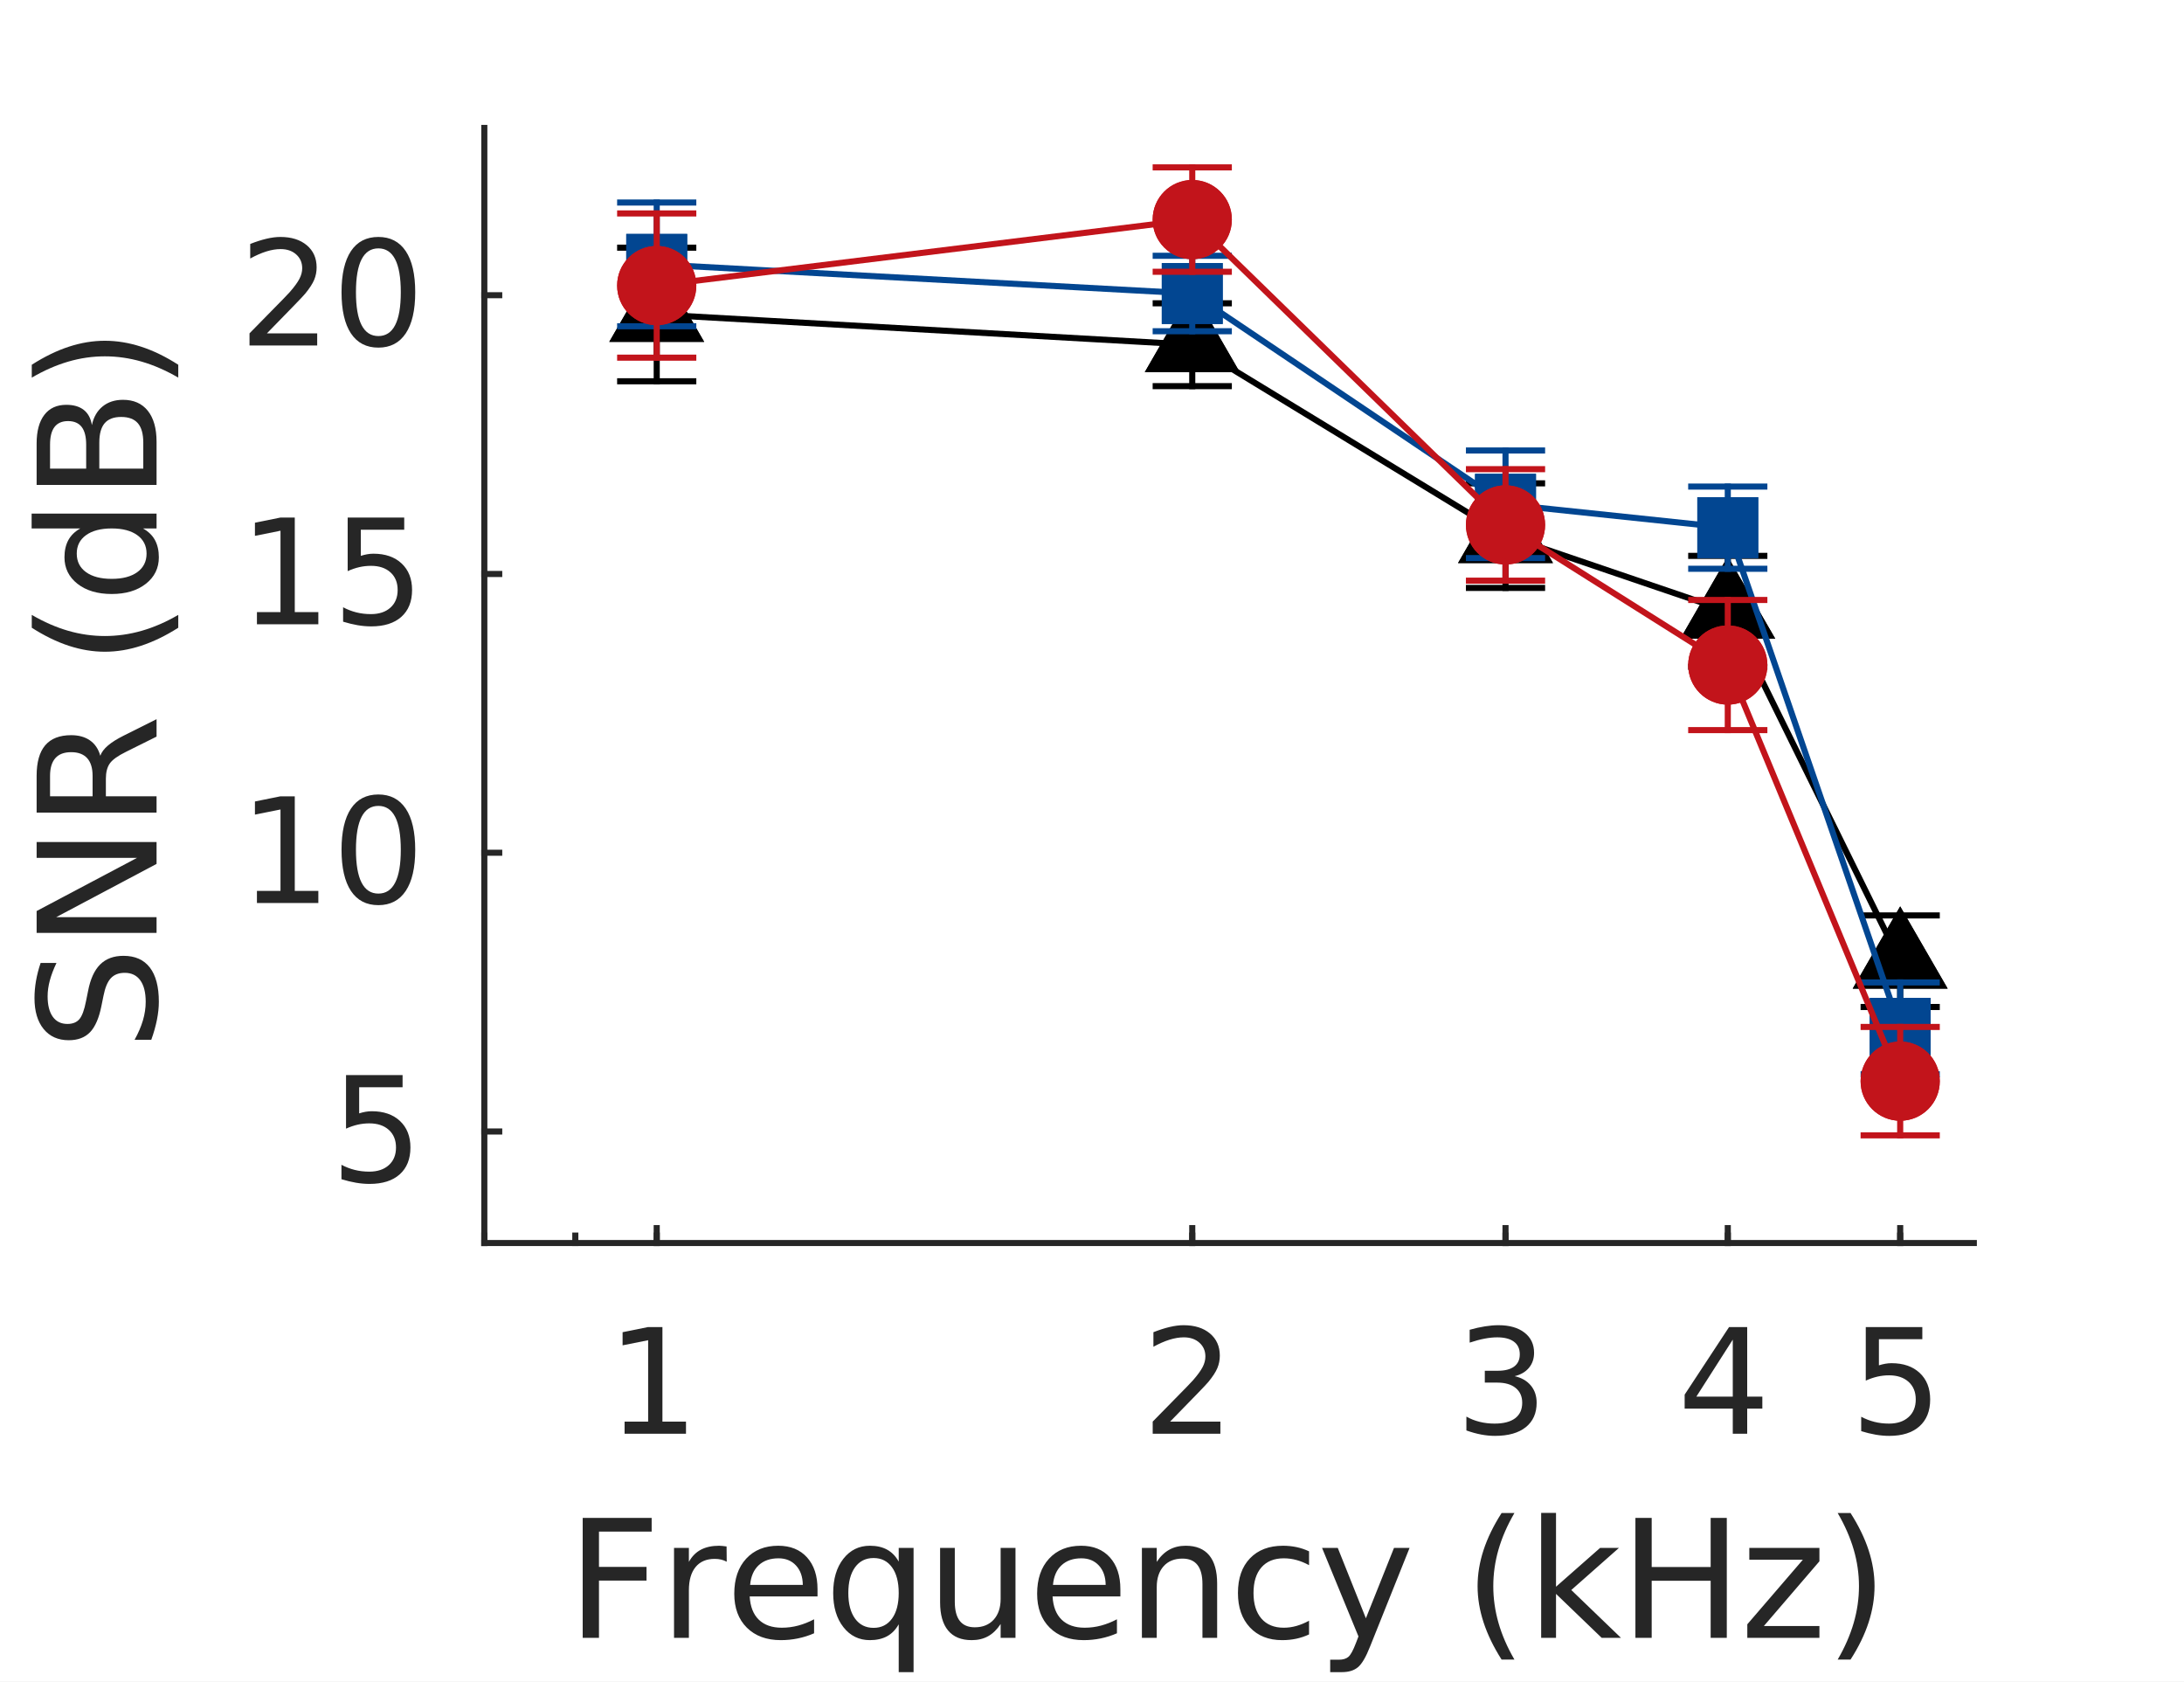 <?xml version="1.0"?>
<!DOCTYPE svg PUBLIC '-//W3C//DTD SVG 1.0//EN'
          'http://www.w3.org/TR/2001/REC-SVG-20010904/DTD/svg10.dtd'>
<svg xmlns:xlink="http://www.w3.org/1999/xlink" style="fill-opacity:1; color-rendering:auto; color-interpolation:auto; text-rendering:auto; stroke:black; stroke-linecap:square; stroke-miterlimit:10; shape-rendering:auto; stroke-opacity:1; fill:black; stroke-dasharray:none; font-weight:normal; stroke-width:1; font-family:'Dialog'; font-style:normal; stroke-linejoin:miter; font-size:12px; stroke-dashoffset:0; image-rendering:auto;" width="239" height="184" xmlns="http://www.w3.org/2000/svg"
><rect width="100%" height="100%" fill="#808080" stroke="none"/><!--Generated by the Batik Graphics2D SVG Generator--><defs id="genericDefs"
  /><g
  ><defs id="defs1"
    ><clipPath clipPathUnits="userSpaceOnUse" id="clipPath1"
      ><path d="M0 0 L239 0 L239 184 L0 184 L0 0 Z"
      /></clipPath
    ></defs
    ><g style="fill:white; stroke:white;"
    ><rect x="0" y="0" width="239" style="clip-path:url(#clipPath1); stroke:none;" height="184"
    /></g
    ><g style="fill:white; text-rendering:optimizeSpeed; color-rendering:optimizeSpeed; image-rendering:optimizeSpeed; shape-rendering:crispEdges; stroke:white; color-interpolation:sRGB;"
    ><rect x="0" width="239" height="184" y="0" style="stroke:none;"
      /><path style="stroke:none;" d="M53 136 L216 136 L216 14 L53 14 Z"
    /></g
    ><g style="fill:rgb(38,38,38); text-rendering:geometricPrecision; image-rendering:optimizeQuality; color-rendering:optimizeQuality; stroke-linejoin:round; stroke:rgb(38,38,38); color-interpolation:linearRGB; stroke-width:0.667;"
    ><line y2="136" style="fill:none;" x1="53" x2="216" y1="136"
      /><line y2="134.37" style="fill:none;" x1="71.866" x2="71.866" y1="136"
      /><line y2="134.37" style="fill:none;" x1="130.471" x2="130.471" y1="136"
      /><line y2="134.37" style="fill:none;" x1="164.752" x2="164.752" y1="136"
      /><line y2="134.37" style="fill:none;" x1="189.075" x2="189.075" y1="136"
      /><line y2="134.37" style="fill:none;" x1="207.942" x2="207.942" y1="136"
      /><line y2="135.185" style="fill:none;" x1="53" x2="53" y1="136"
      /><line y2="135.185" style="fill:none;" x1="62.958" x2="62.958" y1="136"
      /><line y2="135.185" style="fill:none;" x1="71.866" x2="71.866" y1="136"
      /><line y2="135.185" style="fill:none;" x1="130.471" x2="130.471" y1="136"
      /><line y2="135.185" style="fill:none;" x1="164.752" x2="164.752" y1="136"
      /><line y2="135.185" style="fill:none;" x1="189.075" x2="189.075" y1="136"
      /><line y2="135.185" style="fill:none;" x1="207.942" x2="207.942" y1="136"
    /></g
    ><g transform="translate(71.866,141.867)" style="font-size:16px; fill:rgb(38,38,38); text-rendering:geometricPrecision; image-rendering:optimizeQuality; color-rendering:optimizeQuality; font-family:sans-serif; stroke:rgb(38,38,38); color-interpolation:linearRGB;"
    ><path style="stroke:none;" d="M-3.516 13.672 L-0.938 13.672 L-0.938 4.766 L-3.734 5.328 L-3.734 3.891 L-0.953 3.328 L0.625 3.328 L0.625 13.672 L3.203 13.672 L3.203 15 L-3.516 15 L-3.516 13.672 Z"
    /></g
    ><g transform="translate(130.471,141.867)" style="font-size:16px; fill:rgb(38,38,38); text-rendering:geometricPrecision; image-rendering:optimizeQuality; color-rendering:optimizeQuality; font-family:sans-serif; stroke:rgb(38,38,38); color-interpolation:linearRGB;"
    ><path style="stroke:none;" d="M-2.422 13.672 L3.078 13.672 L3.078 15 L-4.328 15 L-4.328 13.672 Q-3.422 12.734 -1.875 11.172 Q-0.328 9.609 0.078 9.156 Q0.828 8.297 1.133 7.711 Q1.438 7.125 1.438 6.547 Q1.438 5.625 0.781 5.039 Q0.125 4.453 -0.922 4.453 Q-1.656 4.453 -2.484 4.711 Q-3.312 4.969 -4.25 5.484 L-4.25 3.891 Q-3.297 3.516 -2.469 3.32 Q-1.641 3.125 -0.953 3.125 Q0.859 3.125 1.938 4.031 Q3.016 4.938 3.016 6.453 Q3.016 7.172 2.75 7.812 Q2.484 8.453 1.766 9.328 Q1.578 9.562 0.531 10.641 Q-0.516 11.719 -2.422 13.672 Z"
    /></g
    ><g transform="translate(164.752,141.867)" style="font-size:16px; fill:rgb(38,38,38); text-rendering:geometricPrecision; image-rendering:optimizeQuality; color-rendering:optimizeQuality; font-family:sans-serif; stroke:rgb(38,38,38); color-interpolation:linearRGB;"
    ><path style="stroke:none;" d="M1 8.703 Q2.125 8.953 2.766 9.719 Q3.406 10.484 3.406 11.609 Q3.406 13.328 2.219 14.281 Q1.031 15.234 -1.156 15.234 Q-1.891 15.234 -2.672 15.086 Q-3.453 14.938 -4.281 14.641 L-4.281 13.125 Q-3.625 13.5 -2.844 13.695 Q-2.062 13.891 -1.203 13.891 Q0.281 13.891 1.055 13.305 Q1.828 12.719 1.828 11.609 Q1.828 10.578 1.109 9.992 Q0.391 9.406 -0.906 9.406 L-2.266 9.406 L-2.266 8.109 L-0.844 8.109 Q0.328 8.109 0.945 7.648 Q1.562 7.188 1.562 6.312 Q1.562 5.406 0.922 4.93 Q0.281 4.453 -0.906 4.453 Q-1.547 4.453 -2.289 4.594 Q-3.031 4.734 -3.922 5.031 L-3.922 3.625 Q-3.031 3.375 -2.242 3.25 Q-1.453 3.125 -0.766 3.125 Q1.031 3.125 2.078 3.938 Q3.125 4.75 3.125 6.141 Q3.125 7.109 2.57 7.781 Q2.016 8.453 1 8.703 Z"
    /></g
    ><g transform="translate(189.075,141.867)" style="font-size:16px; fill:rgb(38,38,38); text-rendering:geometricPrecision; image-rendering:optimizeQuality; color-rendering:optimizeQuality; font-family:sans-serif; stroke:rgb(38,38,38); color-interpolation:linearRGB;"
    ><path style="stroke:none;" d="M0.547 4.703 L-3.438 10.938 L0.547 10.938 L0.547 4.703 ZM0.141 3.328 L2.125 3.328 L2.125 10.938 L3.781 10.938 L3.781 12.25 L2.125 12.25 L2.125 15 L0.547 15 L0.547 12.25 L-4.719 12.25 L-4.719 10.719 L0.141 3.328 Z"
    /></g
    ><g transform="translate(207.942,141.867)" style="font-size:16px; fill:rgb(38,38,38); text-rendering:geometricPrecision; image-rendering:optimizeQuality; color-rendering:optimizeQuality; font-family:sans-serif; stroke:rgb(38,38,38); color-interpolation:linearRGB;"
    ><path style="stroke:none;" d="M-3.766 3.328 L2.422 3.328 L2.422 4.656 L-2.328 4.656 L-2.328 7.516 Q-1.984 7.406 -1.641 7.344 Q-1.297 7.281 -0.953 7.281 Q1 7.281 2.141 8.352 Q3.281 9.422 3.281 11.25 Q3.281 13.141 2.109 14.188 Q0.938 15.234 -1.188 15.234 Q-1.922 15.234 -2.688 15.102 Q-3.453 14.969 -4.266 14.719 L-4.266 13.141 Q-3.562 13.516 -2.812 13.703 Q-2.062 13.891 -1.219 13.891 Q0.125 13.891 0.914 13.18 Q1.703 12.469 1.703 11.25 Q1.703 10.031 0.914 9.32 Q0.125 8.609 -1.219 8.609 Q-1.859 8.609 -2.484 8.75 Q-3.109 8.891 -3.766 9.188 L-3.766 3.328 Z"
    /></g
    ><g transform="translate(134.5,162.2)" style="font-size:17.6px; fill:rgb(38,38,38); text-rendering:geometricPrecision; color-rendering:optimizeQuality; image-rendering:optimizeQuality; stroke:rgb(38,38,38); color-interpolation:linearRGB;"
    ><path style="stroke:none;" d="M-70.734 3.875 L-63.188 3.875 L-63.188 5.375 L-68.953 5.375 L-68.953 9.234 L-63.75 9.234 L-63.75 10.734 L-68.953 10.734 L-68.953 17 L-70.734 17 L-70.734 3.875 ZM-54.974 8.672 Q-55.255 8.516 -55.575 8.438 Q-55.896 8.359 -56.286 8.359 Q-57.646 8.359 -58.38 9.25 Q-59.114 10.141 -59.114 11.812 L-59.114 17 L-60.739 17 L-60.739 7.156 L-59.114 7.156 L-59.114 8.688 Q-58.614 7.781 -57.794 7.352 Q-56.974 6.922 -55.802 6.922 Q-55.646 6.922 -55.443 6.945 Q-55.239 6.969 -54.989 7 L-54.974 8.672 ZM-45.037 11.672 L-45.037 12.469 L-52.459 12.469 Q-52.365 14.141 -51.459 15.016 Q-50.553 15.891 -48.944 15.891 Q-48.022 15.891 -47.147 15.656 Q-46.272 15.422 -45.412 14.969 L-45.412 16.5 Q-46.272 16.875 -47.186 17.062 Q-48.1 17.25 -49.053 17.25 Q-51.397 17.25 -52.772 15.883 Q-54.147 14.516 -54.147 12.172 Q-54.147 9.75 -52.842 8.336 Q-51.537 6.922 -49.334 6.922 Q-47.334 6.922 -46.186 8.195 Q-45.037 9.469 -45.037 11.672 ZM-46.647 11.203 Q-46.662 9.875 -47.389 9.086 Q-48.115 8.297 -49.303 8.297 Q-50.662 8.297 -51.475 9.055 Q-52.287 9.812 -52.412 11.203 L-46.647 11.203 ZM-41.666 12.094 Q-41.666 13.875 -40.932 14.891 Q-40.197 15.906 -38.901 15.906 Q-37.619 15.906 -36.885 14.891 Q-36.151 13.875 -36.151 12.094 Q-36.151 10.297 -36.885 9.281 Q-37.619 8.266 -38.901 8.266 Q-40.197 8.266 -40.932 9.281 Q-41.666 10.297 -41.666 12.094 ZM-36.151 15.516 Q-36.651 16.406 -37.432 16.828 Q-38.213 17.25 -39.307 17.25 Q-41.088 17.25 -42.205 15.828 Q-43.322 14.406 -43.322 12.094 Q-43.322 9.766 -42.205 8.344 Q-41.088 6.922 -39.307 6.922 Q-38.213 6.922 -37.432 7.344 Q-36.651 7.766 -36.151 8.656 L-36.151 7.156 L-34.526 7.156 L-34.526 20.75 L-36.151 20.75 L-36.151 15.516 ZM-31.623 13.109 L-31.623 7.156 L-30.014 7.156 L-30.014 13.047 Q-30.014 14.453 -29.467 15.148 Q-28.92 15.844 -27.826 15.844 Q-26.514 15.844 -25.756 15.008 Q-24.998 14.172 -24.998 12.734 L-24.998 7.156 L-23.373 7.156 L-23.373 17 L-24.998 17 L-24.998 15.484 Q-25.592 16.391 -26.366 16.82 Q-27.139 17.25 -28.17 17.25 Q-29.873 17.25 -30.748 16.195 Q-31.623 15.141 -31.623 13.109 ZM-11.895 11.672 L-11.895 12.469 L-19.316 12.469 Q-19.223 14.141 -18.316 15.016 Q-17.41 15.891 -15.801 15.891 Q-14.879 15.891 -14.004 15.656 Q-13.129 15.422 -12.27 14.969 L-12.27 16.5 Q-13.129 16.875 -14.043 17.062 Q-14.957 17.25 -15.91 17.25 Q-18.254 17.25 -19.629 15.883 Q-21.004 14.516 -21.004 12.172 Q-21.004 9.75 -19.699 8.336 Q-18.395 6.922 -16.191 6.922 Q-14.191 6.922 -13.043 8.195 Q-11.895 9.469 -11.895 11.672 ZM-13.504 11.203 Q-13.52 9.875 -14.246 9.086 Q-14.973 8.297 -16.16 8.297 Q-17.52 8.297 -18.332 9.055 Q-19.145 9.812 -19.27 11.203 L-13.504 11.203 ZM-1.305 11.062 L-1.305 17 L-2.914 17 L-2.914 11.109 Q-2.914 9.719 -3.461 9.023 Q-4.008 8.328 -5.101 8.328 Q-6.414 8.328 -7.164 9.164 Q-7.914 10 -7.914 11.438 L-7.914 17 L-9.539 17 L-9.539 7.156 L-7.914 7.156 L-7.914 8.688 Q-7.336 7.797 -6.547 7.359 Q-5.758 6.922 -4.742 6.922 Q-3.039 6.922 -2.172 7.969 Q-1.305 9.016 -1.305 11.062 ZM8.752 7.531 L8.752 9.047 Q8.065 8.672 7.377 8.484 Q6.69 8.297 5.987 8.297 Q4.409 8.297 3.541 9.289 Q2.674 10.281 2.674 12.094 Q2.674 13.891 3.541 14.891 Q4.409 15.891 5.987 15.891 Q6.69 15.891 7.377 15.695 Q8.065 15.5 8.752 15.125 L8.752 16.625 Q8.081 16.938 7.354 17.094 Q6.627 17.25 5.815 17.25 Q3.58 17.25 2.276 15.852 Q0.971 14.453 0.971 12.094 Q0.971 9.672 2.291 8.297 Q3.612 6.922 5.909 6.922 Q6.659 6.922 7.37 7.07 Q8.081 7.219 8.752 7.531 ZM15.441 17.922 Q14.754 19.672 14.105 20.211 Q13.457 20.75 12.363 20.75 L11.066 20.75 L11.066 19.391 L12.019 19.391 Q12.691 19.391 13.058 19.078 Q13.425 18.766 13.879 17.578 L14.16 16.844 L10.175 7.156 L11.894 7.156 L14.972 14.859 L18.05 7.156 L19.754 7.156 L15.441 17.922 ZM31.227 3.344 Q30.055 5.359 29.485 7.336 Q28.914 9.312 28.914 11.344 Q28.914 13.375 29.485 15.367 Q30.055 17.359 31.227 19.375 L29.821 19.375 Q28.508 17.312 27.852 15.312 Q27.196 13.312 27.196 11.344 Q27.196 9.391 27.844 7.406 Q28.492 5.422 29.821 3.344 L31.227 3.344 ZM34.153 3.328 L35.778 3.328 L35.778 11.406 L40.606 7.156 L42.669 7.156 L37.45 11.766 L42.888 17 L40.778 17 L35.778 12.188 L35.778 17 L34.153 17 L34.153 3.328 ZM44.467 3.875 L46.248 3.875 L46.248 9.25 L52.701 9.25 L52.701 3.875 L54.467 3.875 L54.467 17 L52.701 17 L52.701 10.75 L46.248 10.75 L46.248 17 L44.467 17 L44.467 3.875 ZM56.931 7.156 L64.603 7.156 L64.603 8.625 L58.525 15.703 L64.603 15.703 L64.603 17 L56.712 17 L56.712 15.516 L62.79 8.453 L56.931 8.453 L56.931 7.156 ZM66.603 3.344 L68.01 3.344 Q69.338 5.422 69.986 7.406 Q70.635 9.391 70.635 11.344 Q70.635 13.312 69.986 15.312 Q69.338 17.312 68.01 19.375 L66.603 19.375 Q67.775 17.359 68.353 15.367 Q68.932 13.375 68.932 11.344 Q68.932 9.312 68.353 7.336 Q67.775 5.359 66.603 3.344 Z"
    /></g
    ><g style="fill:rgb(38,38,38); text-rendering:geometricPrecision; image-rendering:optimizeQuality; color-rendering:optimizeQuality; stroke-linejoin:round; stroke:rgb(38,38,38); color-interpolation:linearRGB; stroke-width:0.667;"
    ><line y2="14" style="fill:none;" x1="53" x2="53" y1="136"
      /><line y2="123.8" style="fill:none;" x1="53" x2="54.63" y1="123.8"
      /><line y2="93.3" style="fill:none;" x1="53" x2="54.63" y1="93.3"
      /><line y2="62.8" style="fill:none;" x1="53" x2="54.63" y1="62.8"
      /><line y2="32.3" style="fill:none;" x1="53" x2="54.63" y1="32.3"
    /></g
    ><g transform="translate(47.133,123.8)" style="font-size:16px; fill:rgb(38,38,38); text-rendering:geometricPrecision; image-rendering:optimizeQuality; color-rendering:optimizeQuality; font-family:sans-serif; stroke:rgb(38,38,38); color-interpolation:linearRGB;"
    ><path style="stroke:none;" d="M-9.266 -6.172 L-3.078 -6.172 L-3.078 -4.844 L-7.828 -4.844 L-7.828 -1.984 Q-7.484 -2.094 -7.141 -2.156 Q-6.797 -2.219 -6.453 -2.219 Q-4.5 -2.219 -3.359 -1.148 Q-2.219 -0.078 -2.219 1.75 Q-2.219 3.641 -3.391 4.688 Q-4.562 5.734 -6.688 5.734 Q-7.422 5.734 -8.188 5.602 Q-8.953 5.469 -9.766 5.219 L-9.766 3.641 Q-9.062 4.016 -8.312 4.203 Q-7.562 4.391 -6.719 4.391 Q-5.375 4.391 -4.586 3.68 Q-3.797 2.969 -3.797 1.75 Q-3.797 0.531 -4.586 -0.18 Q-5.375 -0.891 -6.719 -0.891 Q-7.359 -0.891 -7.984 -0.75 Q-8.609 -0.609 -9.266 -0.312 L-9.266 -6.172 Z"
    /></g
    ><g transform="translate(47.133,93.3)" style="font-size:16px; fill:rgb(38,38,38); text-rendering:geometricPrecision; image-rendering:optimizeQuality; color-rendering:optimizeQuality; font-family:sans-serif; stroke:rgb(38,38,38); color-interpolation:linearRGB;"
    ><path style="stroke:none;" d="M-19.016 4.172 L-16.438 4.172 L-16.438 -4.734 L-19.234 -4.172 L-19.234 -5.609 L-16.453 -6.172 L-14.875 -6.172 L-14.875 4.172 L-12.297 4.172 L-12.297 5.5 L-19.016 5.5 L-19.016 4.172 ZM-5.727 -5.125 Q-6.945 -5.125 -7.562 -3.93 Q-8.18 -2.734 -8.18 -0.328 Q-8.18 2.078 -7.562 3.273 Q-6.945 4.469 -5.727 4.469 Q-4.508 4.469 -3.891 3.273 Q-3.273 2.078 -3.273 -0.328 Q-3.273 -2.734 -3.891 -3.93 Q-4.508 -5.125 -5.727 -5.125 ZM-5.727 -6.375 Q-3.773 -6.375 -2.734 -4.828 Q-1.695 -3.281 -1.695 -0.328 Q-1.695 2.625 -2.734 4.18 Q-3.773 5.734 -5.727 5.734 Q-7.695 5.734 -8.727 4.18 Q-9.758 2.625 -9.758 -0.328 Q-9.758 -3.281 -8.727 -4.828 Q-7.695 -6.375 -5.727 -6.375 Z"
    /></g
    ><g transform="translate(47.133,62.8)" style="font-size:16px; fill:rgb(38,38,38); text-rendering:geometricPrecision; image-rendering:optimizeQuality; color-rendering:optimizeQuality; font-family:sans-serif; stroke:rgb(38,38,38); color-interpolation:linearRGB;"
    ><path style="stroke:none;" d="M-19.016 4.172 L-16.438 4.172 L-16.438 -4.734 L-19.234 -4.172 L-19.234 -5.609 L-16.453 -6.172 L-14.875 -6.172 L-14.875 4.172 L-12.297 4.172 L-12.297 5.5 L-19.016 5.5 L-19.016 4.172 ZM-9.086 -6.172 L-2.898 -6.172 L-2.898 -4.844 L-7.648 -4.844 L-7.648 -1.984 Q-7.305 -2.094 -6.961 -2.156 Q-6.617 -2.219 -6.273 -2.219 Q-4.32 -2.219 -3.18 -1.148 Q-2.039 -0.078 -2.039 1.75 Q-2.039 3.641 -3.211 4.688 Q-4.383 5.734 -6.508 5.734 Q-7.242 5.734 -8.008 5.602 Q-8.773 5.469 -9.586 5.219 L-9.586 3.641 Q-8.883 4.016 -8.133 4.203 Q-7.383 4.391 -6.539 4.391 Q-5.195 4.391 -4.406 3.68 Q-3.617 2.969 -3.617 1.75 Q-3.617 0.531 -4.406 -0.18 Q-5.195 -0.891 -6.539 -0.891 Q-7.18 -0.891 -7.805 -0.75 Q-8.43 -0.609 -9.086 -0.312 L-9.086 -6.172 Z"
    /></g
    ><g transform="translate(47.133,32.3)" style="font-size:16px; fill:rgb(38,38,38); text-rendering:geometricPrecision; image-rendering:optimizeQuality; color-rendering:optimizeQuality; font-family:sans-serif; stroke:rgb(38,38,38); color-interpolation:linearRGB;"
    ><path style="stroke:none;" d="M-17.922 4.172 L-12.422 4.172 L-12.422 5.5 L-19.828 5.5 L-19.828 4.172 Q-18.922 3.234 -17.375 1.672 Q-15.828 0.109 -15.422 -0.344 Q-14.672 -1.203 -14.367 -1.789 Q-14.062 -2.375 -14.062 -2.953 Q-14.062 -3.875 -14.719 -4.461 Q-15.375 -5.047 -16.422 -5.047 Q-17.156 -5.047 -17.984 -4.789 Q-18.812 -4.531 -19.75 -4.016 L-19.75 -5.609 Q-18.797 -5.984 -17.969 -6.18 Q-17.141 -6.375 -16.453 -6.375 Q-14.641 -6.375 -13.562 -5.469 Q-12.484 -4.562 -12.484 -3.047 Q-12.484 -2.328 -12.75 -1.688 Q-13.016 -1.047 -13.734 -0.172 Q-13.922 0.062 -14.969 1.141 Q-16.016 2.219 -17.922 4.172 ZM-5.727 -5.125 Q-6.945 -5.125 -7.562 -3.93 Q-8.18 -2.734 -8.18 -0.328 Q-8.18 2.078 -7.562 3.273 Q-6.945 4.469 -5.727 4.469 Q-4.508 4.469 -3.891 3.273 Q-3.273 2.078 -3.273 -0.328 Q-3.273 -2.734 -3.891 -3.93 Q-4.508 -5.125 -5.727 -5.125 ZM-5.727 -6.375 Q-3.773 -6.375 -2.734 -4.828 Q-1.695 -3.281 -1.695 -0.328 Q-1.695 2.625 -2.734 4.18 Q-3.773 5.734 -5.727 5.734 Q-7.695 5.734 -8.727 4.18 Q-9.758 2.625 -9.758 -0.328 Q-9.758 -3.281 -8.727 -4.828 Q-7.695 -6.375 -5.727 -6.375 Z"
    /></g
    ><g transform="translate(22.133,75) rotate(-90)" style="font-size:17.6px; fill:rgb(38,38,38); text-rendering:geometricPrecision; image-rendering:optimizeQuality; color-rendering:optimizeQuality; font-family:sans-serif; stroke:rgb(38,38,38); color-interpolation:linearRGB;"
    ><path style="stroke:none;" d="M-30.359 -17.688 L-30.359 -15.953 Q-31.375 -16.438 -32.273 -16.68 Q-33.172 -16.922 -34 -16.922 Q-35.453 -16.922 -36.242 -16.359 Q-37.031 -15.797 -37.031 -14.75 Q-37.031 -13.891 -36.508 -13.445 Q-35.984 -13 -34.531 -12.719 L-33.453 -12.5 Q-31.469 -12.125 -30.523 -11.172 Q-29.578 -10.219 -29.578 -8.625 Q-29.578 -6.719 -30.859 -5.734 Q-32.141 -4.75 -34.609 -4.75 Q-35.531 -4.75 -36.586 -4.961 Q-37.641 -5.172 -38.766 -5.578 L-38.766 -7.406 Q-37.672 -6.797 -36.641 -6.492 Q-35.609 -6.188 -34.609 -6.188 Q-33.078 -6.188 -32.258 -6.781 Q-31.438 -7.375 -31.438 -8.484 Q-31.438 -9.453 -32.023 -10 Q-32.609 -10.547 -33.969 -10.812 L-35.047 -11.031 Q-37.031 -11.422 -37.922 -12.266 Q-38.812 -13.109 -38.812 -14.609 Q-38.812 -16.359 -37.586 -17.359 Q-36.359 -18.359 -34.203 -18.359 Q-33.281 -18.359 -32.328 -18.195 Q-31.375 -18.031 -30.359 -17.688 ZM-27.067 -18.125 L-24.676 -18.125 L-18.863 -7.141 L-18.863 -18.125 L-17.129 -18.125 L-17.129 -5 L-19.52 -5 L-25.348 -15.984 L-25.348 -5 L-27.067 -5 L-27.067 -18.125 ZM-7.687 -11.156 Q-7.109 -10.953 -6.57 -10.32 Q-6.03 -9.688 -5.484 -8.594 L-3.687 -5 L-5.593 -5 L-7.265 -8.359 Q-7.921 -9.688 -8.53 -10.117 Q-9.14 -10.547 -10.202 -10.547 L-12.124 -10.547 L-12.124 -5 L-13.905 -5 L-13.905 -18.125 L-9.89 -18.125 Q-7.64 -18.125 -6.538 -17.18 Q-5.437 -16.234 -5.437 -14.344 Q-5.437 -13.109 -6.007 -12.289 Q-6.577 -11.469 -7.687 -11.156 ZM-12.124 -16.656 L-12.124 -12 L-9.89 -12 Q-8.609 -12 -7.952 -12.594 Q-7.296 -13.188 -7.296 -14.344 Q-7.296 -15.5 -7.952 -16.078 Q-8.609 -16.656 -9.89 -16.656 L-12.124 -16.656 ZM7.724 -18.656 Q6.552 -16.641 5.982 -14.664 Q5.412 -12.688 5.412 -10.656 Q5.412 -8.625 5.982 -6.633 Q6.552 -4.641 7.724 -2.625 L6.318 -2.625 Q5.005 -4.688 4.349 -6.688 Q3.693 -8.688 3.693 -10.656 Q3.693 -12.609 4.341 -14.594 Q4.99 -16.578 6.318 -18.656 L7.724 -18.656 ZM17.182 -13.344 L17.182 -18.672 L18.807 -18.672 L18.807 -5 L17.182 -5 L17.182 -6.484 Q16.682 -5.594 15.901 -5.172 Q15.119 -4.75 14.026 -4.75 Q12.244 -4.75 11.127 -6.172 Q10.01 -7.594 10.01 -9.906 Q10.01 -12.234 11.127 -13.656 Q12.244 -15.078 14.026 -15.078 Q15.119 -15.078 15.901 -14.656 Q16.682 -14.234 17.182 -13.344 ZM11.666 -9.906 Q11.666 -8.125 12.401 -7.109 Q13.135 -6.094 14.432 -6.094 Q15.713 -6.094 16.447 -7.109 Q17.182 -8.125 17.182 -9.906 Q17.182 -11.703 16.447 -12.719 Q15.713 -13.734 14.432 -13.734 Q13.135 -13.734 12.401 -12.719 Q11.666 -11.703 11.666 -9.906 ZM23.725 -11.266 L23.725 -6.453 L26.569 -6.453 Q28.006 -6.453 28.694 -7.047 Q29.381 -7.641 29.381 -8.875 Q29.381 -10.094 28.694 -10.68 Q28.006 -11.266 26.569 -11.266 L23.725 -11.266 ZM23.725 -16.656 L23.725 -12.703 L26.35 -12.703 Q27.647 -12.703 28.287 -13.195 Q28.928 -13.688 28.928 -14.688 Q28.928 -15.672 28.287 -16.164 Q27.647 -16.656 26.35 -16.656 L23.725 -16.656 ZM21.944 -18.125 L26.475 -18.125 Q28.506 -18.125 29.608 -17.281 Q30.709 -16.438 30.709 -14.875 Q30.709 -13.672 30.147 -12.961 Q29.584 -12.25 28.49 -12.078 Q29.803 -11.797 30.529 -10.906 Q31.256 -10.016 31.256 -8.672 Q31.256 -6.922 30.061 -5.961 Q28.865 -5 26.662 -5 L21.944 -5 L21.944 -18.125 ZM33.685 -18.656 L35.092 -18.656 Q36.42 -16.578 37.068 -14.594 Q37.717 -12.609 37.717 -10.656 Q37.717 -8.688 37.068 -6.688 Q36.42 -4.688 35.092 -2.625 L33.685 -2.625 Q34.857 -4.641 35.435 -6.633 Q36.013 -8.625 36.013 -10.656 Q36.013 -12.688 35.435 -14.664 Q34.857 -16.641 33.685 -18.656 Z"
    /></g
    ><g style="stroke-linecap:butt; text-rendering:geometricPrecision; color-rendering:optimizeQuality; image-rendering:optimizeQuality; stroke-linejoin:round; color-interpolation:linearRGB; stroke-width:0.667;"
    ><path d="M71.866 34.407 L130.471 37.716 L164.752 58.604 L189.075 66.885 L207.942 105.167" style="fill:none; fill-rule:evenodd;"
    /></g
    ><g transform="translate(71.866,34.407)" style="fill:white; text-rendering:geometricPrecision; color-rendering:optimizeQuality; image-rendering:optimizeQuality; color-interpolation:linearRGB; stroke:white;"
    ><path style="stroke:none;" d="M0 -5.332 L-4.617 2.666 L4.617 2.666 Z"
    /></g
    ><g transform="translate(71.866,34.407)" style="stroke-linecap:butt; text-rendering:geometricPrecision; color-rendering:optimizeQuality; image-rendering:optimizeQuality; color-interpolation:linearRGB; stroke-width:0.667;"
    ><path style="fill:none;" d="M0 -5.332 L-4.617 2.666 L4.617 2.666 Z"
    /></g
    ><g transform="translate(130.471,37.716)" style="fill:white; text-rendering:geometricPrecision; color-rendering:optimizeQuality; image-rendering:optimizeQuality; color-interpolation:linearRGB; stroke:white;"
    ><path style="stroke:none;" d="M0 -5.332 L-4.617 2.666 L4.617 2.666 Z"
    /></g
    ><g transform="translate(130.471,37.716)" style="stroke-linecap:butt; text-rendering:geometricPrecision; color-rendering:optimizeQuality; image-rendering:optimizeQuality; color-interpolation:linearRGB; stroke-width:0.667;"
    ><path style="fill:none;" d="M0 -5.332 L-4.617 2.666 L4.617 2.666 Z"
    /></g
    ><g transform="translate(164.752,58.604)" style="fill:white; text-rendering:geometricPrecision; color-rendering:optimizeQuality; image-rendering:optimizeQuality; color-interpolation:linearRGB; stroke:white;"
    ><path style="stroke:none;" d="M0 -5.332 L-4.617 2.666 L4.617 2.666 Z"
    /></g
    ><g transform="translate(164.752,58.604)" style="stroke-linecap:butt; text-rendering:geometricPrecision; color-rendering:optimizeQuality; image-rendering:optimizeQuality; color-interpolation:linearRGB; stroke-width:0.667;"
    ><path style="fill:none;" d="M0 -5.332 L-4.617 2.666 L4.617 2.666 Z"
    /></g
    ><g transform="translate(189.075,66.885)" style="fill:white; text-rendering:geometricPrecision; color-rendering:optimizeQuality; image-rendering:optimizeQuality; color-interpolation:linearRGB; stroke:white;"
    ><path style="stroke:none;" d="M0 -5.332 L-4.617 2.666 L4.617 2.666 Z"
    /></g
    ><g transform="translate(189.075,66.885)" style="stroke-linecap:butt; text-rendering:geometricPrecision; color-rendering:optimizeQuality; image-rendering:optimizeQuality; color-interpolation:linearRGB; stroke-width:0.667;"
    ><path style="fill:none;" d="M0 -5.332 L-4.617 2.666 L4.617 2.666 Z"
    /></g
    ><g transform="translate(207.942,105.167)" style="fill:white; text-rendering:geometricPrecision; color-rendering:optimizeQuality; image-rendering:optimizeQuality; color-interpolation:linearRGB; stroke:white;"
    ><path style="stroke:none;" d="M0 -5.332 L-4.617 2.666 L4.617 2.666 Z"
    /></g
    ><g transform="translate(207.942,105.167)" style="stroke-linecap:butt; text-rendering:geometricPrecision; color-rendering:optimizeQuality; image-rendering:optimizeQuality; color-interpolation:linearRGB; stroke-width:0.667;"
    ><path style="fill:none;" d="M0 -5.332 L-4.617 2.666 L4.617 2.666 Z"
      /><line transform="translate(-207.942,-105.167)" x1="71.866" x2="71.866" y1="34.407" style="fill:none; stroke-linejoin:round;" y2="41.716"
      /><line transform="translate(-207.942,-105.167)" x1="71.866" x2="71.866" y1="34.407" style="fill:none; stroke-linejoin:round;" y2="27.099"
    /></g
    ><g style="text-rendering:geometricPrecision; color-rendering:optimizeQuality; color-interpolation:linearRGB; image-rendering:optimizeQuality;" transform="translate(71.866,41.716)"
    ><path style="stroke:none;" d="M-4 0 L4 0"
    /></g
    ><g transform="translate(71.866,41.716)" style="stroke-linecap:butt; text-rendering:geometricPrecision; color-rendering:optimizeQuality; image-rendering:optimizeQuality; color-interpolation:linearRGB; stroke-width:0.667;"
    ><path style="fill:none;" d="M-4 0 L4 0"
    /></g
    ><g style="text-rendering:geometricPrecision; color-rendering:optimizeQuality; color-interpolation:linearRGB; image-rendering:optimizeQuality;" transform="translate(71.866,27.099)"
    ><path style="stroke:none;" d="M-4 0 L4 0"
    /></g
    ><g transform="translate(71.866,27.099)" style="stroke-linecap:butt; text-rendering:geometricPrecision; color-rendering:optimizeQuality; image-rendering:optimizeQuality; color-interpolation:linearRGB; stroke-width:0.667;"
    ><path style="fill:none;" d="M-4 0 L4 0"
    /></g
    ><g style="text-rendering:geometricPrecision; color-rendering:optimizeQuality; color-interpolation:linearRGB; image-rendering:optimizeQuality;" transform="translate(71.866,34.407)"
    ><path style="stroke:none;" d="M0 -5.332 L-4.617 2.666 L4.617 2.666 Z"
    /></g
    ><g transform="translate(71.866,34.407)" style="stroke-linecap:butt; text-rendering:geometricPrecision; color-rendering:optimizeQuality; image-rendering:optimizeQuality; color-interpolation:linearRGB; stroke-width:0.667;"
    ><path style="fill:none;" d="M0 -5.332 L-4.617 2.666 L4.617 2.666 Z"
      /><line transform="translate(-71.866,-34.407)" x1="130.471" x2="130.471" y1="37.716" style="fill:none; stroke-linejoin:round;" y2="42.249"
      /><line transform="translate(-71.866,-34.407)" x1="130.471" x2="130.471" y1="37.716" style="fill:none; stroke-linejoin:round;" y2="33.184"
    /></g
    ><g style="text-rendering:geometricPrecision; color-rendering:optimizeQuality; color-interpolation:linearRGB; image-rendering:optimizeQuality;" transform="translate(130.471,42.249)"
    ><path style="stroke:none;" d="M-4 0 L4 0"
    /></g
    ><g transform="translate(130.471,42.249)" style="stroke-linecap:butt; text-rendering:geometricPrecision; color-rendering:optimizeQuality; image-rendering:optimizeQuality; color-interpolation:linearRGB; stroke-width:0.667;"
    ><path style="fill:none;" d="M-4 0 L4 0"
    /></g
    ><g style="text-rendering:geometricPrecision; color-rendering:optimizeQuality; color-interpolation:linearRGB; image-rendering:optimizeQuality;" transform="translate(130.471,33.184)"
    ><path style="stroke:none;" d="M-4 0 L4 0"
    /></g
    ><g transform="translate(130.471,33.184)" style="stroke-linecap:butt; text-rendering:geometricPrecision; color-rendering:optimizeQuality; image-rendering:optimizeQuality; color-interpolation:linearRGB; stroke-width:0.667;"
    ><path style="fill:none;" d="M-4 0 L4 0"
    /></g
    ><g style="text-rendering:geometricPrecision; color-rendering:optimizeQuality; color-interpolation:linearRGB; image-rendering:optimizeQuality;" transform="translate(130.471,37.716)"
    ><path style="stroke:none;" d="M0 -5.332 L-4.617 2.666 L4.617 2.666 Z"
    /></g
    ><g transform="translate(130.471,37.716)" style="stroke-linecap:butt; text-rendering:geometricPrecision; color-rendering:optimizeQuality; image-rendering:optimizeQuality; color-interpolation:linearRGB; stroke-width:0.667;"
    ><path style="fill:none;" d="M0 -5.332 L-4.617 2.666 L4.617 2.666 Z"
      /><line transform="translate(-130.471,-37.716)" x1="164.752" x2="164.752" y1="58.604" style="fill:none; stroke-linejoin:round;" y2="64.325"
      /><line transform="translate(-130.471,-37.716)" x1="164.752" x2="164.752" y1="58.604" style="fill:none; stroke-linejoin:round;" y2="52.883"
    /></g
    ><g style="text-rendering:geometricPrecision; color-rendering:optimizeQuality; color-interpolation:linearRGB; image-rendering:optimizeQuality;" transform="translate(164.752,64.325)"
    ><path style="stroke:none;" d="M-4 0 L4 0"
    /></g
    ><g transform="translate(164.752,64.325)" style="stroke-linecap:butt; text-rendering:geometricPrecision; color-rendering:optimizeQuality; image-rendering:optimizeQuality; color-interpolation:linearRGB; stroke-width:0.667;"
    ><path style="fill:none;" d="M-4 0 L4 0"
    /></g
    ><g style="text-rendering:geometricPrecision; color-rendering:optimizeQuality; color-interpolation:linearRGB; image-rendering:optimizeQuality;" transform="translate(164.752,52.883)"
    ><path style="stroke:none;" d="M-4 0 L4 0"
    /></g
    ><g transform="translate(164.752,52.883)" style="stroke-linecap:butt; text-rendering:geometricPrecision; color-rendering:optimizeQuality; image-rendering:optimizeQuality; color-interpolation:linearRGB; stroke-width:0.667;"
    ><path style="fill:none;" d="M-4 0 L4 0"
    /></g
    ><g style="text-rendering:geometricPrecision; color-rendering:optimizeQuality; color-interpolation:linearRGB; image-rendering:optimizeQuality;" transform="translate(164.752,58.604)"
    ><path style="stroke:none;" d="M0 -5.332 L-4.617 2.666 L4.617 2.666 Z"
    /></g
    ><g transform="translate(164.752,58.604)" style="stroke-linecap:butt; text-rendering:geometricPrecision; color-rendering:optimizeQuality; image-rendering:optimizeQuality; color-interpolation:linearRGB; stroke-width:0.667;"
    ><path style="fill:none;" d="M0 -5.332 L-4.617 2.666 L4.617 2.666 Z"
      /><line transform="translate(-164.752,-58.604)" x1="189.075" x2="189.075" y1="66.885" style="fill:none; stroke-linejoin:round;" y2="72.951"
      /><line transform="translate(-164.752,-58.604)" x1="189.075" x2="189.075" y1="66.885" style="fill:none; stroke-linejoin:round;" y2="60.819"
    /></g
    ><g style="text-rendering:geometricPrecision; color-rendering:optimizeQuality; color-interpolation:linearRGB; image-rendering:optimizeQuality;" transform="translate(189.075,72.951)"
    ><path style="stroke:none;" d="M-4 0 L4 0"
    /></g
    ><g transform="translate(189.075,72.951)" style="stroke-linecap:butt; text-rendering:geometricPrecision; color-rendering:optimizeQuality; image-rendering:optimizeQuality; color-interpolation:linearRGB; stroke-width:0.667;"
    ><path style="fill:none;" d="M-4 0 L4 0"
    /></g
    ><g style="text-rendering:geometricPrecision; color-rendering:optimizeQuality; color-interpolation:linearRGB; image-rendering:optimizeQuality;" transform="translate(189.075,60.819)"
    ><path style="stroke:none;" d="M-4 0 L4 0"
    /></g
    ><g transform="translate(189.075,60.819)" style="stroke-linecap:butt; text-rendering:geometricPrecision; color-rendering:optimizeQuality; image-rendering:optimizeQuality; color-interpolation:linearRGB; stroke-width:0.667;"
    ><path style="fill:none;" d="M-4 0 L4 0"
    /></g
    ><g style="text-rendering:geometricPrecision; color-rendering:optimizeQuality; color-interpolation:linearRGB; image-rendering:optimizeQuality;" transform="translate(189.075,66.885)"
    ><path style="stroke:none;" d="M0 -5.332 L-4.617 2.666 L4.617 2.666 Z"
    /></g
    ><g transform="translate(189.075,66.885)" style="stroke-linecap:butt; text-rendering:geometricPrecision; color-rendering:optimizeQuality; image-rendering:optimizeQuality; color-interpolation:linearRGB; stroke-width:0.667;"
    ><path style="fill:none;" d="M0 -5.332 L-4.617 2.666 L4.617 2.666 Z"
      /><line transform="translate(-189.075,-66.885)" x1="207.942" x2="207.942" y1="105.167" style="fill:none; stroke-linejoin:round;" y2="110.176"
      /><line transform="translate(-189.075,-66.885)" x1="207.942" x2="207.942" y1="105.167" style="fill:none; stroke-linejoin:round;" y2="100.158"
    /></g
    ><g style="text-rendering:geometricPrecision; color-rendering:optimizeQuality; color-interpolation:linearRGB; image-rendering:optimizeQuality;" transform="translate(207.942,110.176)"
    ><path style="stroke:none;" d="M-4 0 L4 0"
    /></g
    ><g transform="translate(207.942,110.176)" style="stroke-linecap:butt; text-rendering:geometricPrecision; color-rendering:optimizeQuality; image-rendering:optimizeQuality; color-interpolation:linearRGB; stroke-width:0.667;"
    ><path style="fill:none;" d="M-4 0 L4 0"
    /></g
    ><g style="text-rendering:geometricPrecision; color-rendering:optimizeQuality; color-interpolation:linearRGB; image-rendering:optimizeQuality;" transform="translate(207.942,100.158)"
    ><path style="stroke:none;" d="M-4 0 L4 0"
    /></g
    ><g transform="translate(207.942,100.158)" style="stroke-linecap:butt; text-rendering:geometricPrecision; color-rendering:optimizeQuality; image-rendering:optimizeQuality; color-interpolation:linearRGB; stroke-width:0.667;"
    ><path style="fill:none;" d="M-4 0 L4 0"
    /></g
    ><g style="text-rendering:geometricPrecision; color-rendering:optimizeQuality; color-interpolation:linearRGB; image-rendering:optimizeQuality;" transform="translate(207.942,105.167)"
    ><path style="stroke:none;" d="M0 -5.332 L-4.617 2.666 L4.617 2.666 Z"
    /></g
    ><g transform="translate(207.942,105.167)" style="stroke-linecap:butt; text-rendering:geometricPrecision; color-rendering:optimizeQuality; image-rendering:optimizeQuality; color-interpolation:linearRGB; stroke-width:0.667;"
    ><path style="fill:none;" d="M0 -5.332 L-4.617 2.666 L4.617 2.666 Z"
      /><path transform="translate(-207.942,-105.167)" style="fill:none; fill-rule:evenodd; stroke:rgb(2,70,145); stroke-linejoin:round;" d="M71.866 28.928 L130.471 32.114 L164.752 55.175 L189.075 57.734 L207.942 112.515"
    /></g
    ><g transform="translate(71.866,28.928)" style="fill:white; text-rendering:geometricPrecision; color-rendering:optimizeQuality; image-rendering:optimizeQuality; color-interpolation:linearRGB; stroke:white;"
    ><path style="stroke:none;" d="M-3 -3 L-3 3 L3 3 L3 -3 Z"
    /></g
    ><g transform="translate(71.866,28.928)" style="stroke-linecap:butt; fill:rgb(2,70,145); text-rendering:geometricPrecision; color-rendering:optimizeQuality; image-rendering:optimizeQuality; stroke:rgb(2,70,145); color-interpolation:linearRGB; stroke-width:0.667;"
    ><path style="fill:none;" d="M-3 -3 L-3 3 L3 3 L3 -3 Z"
    /></g
    ><g transform="translate(130.471,32.114)" style="fill:white; text-rendering:geometricPrecision; color-rendering:optimizeQuality; image-rendering:optimizeQuality; color-interpolation:linearRGB; stroke:white;"
    ><path style="stroke:none;" d="M-3 -3 L-3 3 L3 3 L3 -3 Z"
    /></g
    ><g transform="translate(130.471,32.114)" style="stroke-linecap:butt; fill:rgb(2,70,145); text-rendering:geometricPrecision; color-rendering:optimizeQuality; image-rendering:optimizeQuality; stroke:rgb(2,70,145); color-interpolation:linearRGB; stroke-width:0.667;"
    ><path style="fill:none;" d="M-3 -3 L-3 3 L3 3 L3 -3 Z"
    /></g
    ><g transform="translate(164.752,55.175)" style="fill:white; text-rendering:geometricPrecision; color-rendering:optimizeQuality; image-rendering:optimizeQuality; color-interpolation:linearRGB; stroke:white;"
    ><path style="stroke:none;" d="M-3 -3 L-3 3 L3 3 L3 -3 Z"
    /></g
    ><g transform="translate(164.752,55.175)" style="stroke-linecap:butt; fill:rgb(2,70,145); text-rendering:geometricPrecision; color-rendering:optimizeQuality; image-rendering:optimizeQuality; stroke:rgb(2,70,145); color-interpolation:linearRGB; stroke-width:0.667;"
    ><path style="fill:none;" d="M-3 -3 L-3 3 L3 3 L3 -3 Z"
    /></g
    ><g transform="translate(189.075,57.734)" style="fill:white; text-rendering:geometricPrecision; color-rendering:optimizeQuality; image-rendering:optimizeQuality; color-interpolation:linearRGB; stroke:white;"
    ><path style="stroke:none;" d="M-3 -3 L-3 3 L3 3 L3 -3 Z"
    /></g
    ><g transform="translate(189.075,57.734)" style="stroke-linecap:butt; fill:rgb(2,70,145); text-rendering:geometricPrecision; color-rendering:optimizeQuality; image-rendering:optimizeQuality; stroke:rgb(2,70,145); color-interpolation:linearRGB; stroke-width:0.667;"
    ><path style="fill:none;" d="M-3 -3 L-3 3 L3 3 L3 -3 Z"
    /></g
    ><g transform="translate(207.942,112.515)" style="fill:white; text-rendering:geometricPrecision; color-rendering:optimizeQuality; image-rendering:optimizeQuality; color-interpolation:linearRGB; stroke:white;"
    ><path style="stroke:none;" d="M-3 -3 L-3 3 L3 3 L3 -3 Z"
    /></g
    ><g transform="translate(207.942,112.515)" style="stroke-linecap:butt; fill:rgb(2,70,145); text-rendering:geometricPrecision; color-rendering:optimizeQuality; image-rendering:optimizeQuality; stroke:rgb(2,70,145); color-interpolation:linearRGB; stroke-width:0.667;"
    ><path style="fill:none;" d="M-3 -3 L-3 3 L3 3 L3 -3 Z"
      /><line transform="translate(-207.942,-112.515)" x1="71.866" x2="71.866" y1="28.928" style="fill:none; stroke-linejoin:round;" y2="35.697"
      /><line transform="translate(-207.942,-112.515)" x1="71.866" x2="71.866" y1="28.928" style="fill:none; stroke-linejoin:round;" y2="22.159"
    /></g
    ><g transform="translate(71.866,35.697)" style="fill:rgb(2,70,145); text-rendering:geometricPrecision; color-rendering:optimizeQuality; image-rendering:optimizeQuality; color-interpolation:linearRGB; stroke:rgb(2,70,145);"
    ><path style="stroke:none;" d="M-4 0 L4 0"
    /></g
    ><g transform="translate(71.866,35.697)" style="stroke-linecap:butt; fill:rgb(2,70,145); text-rendering:geometricPrecision; color-rendering:optimizeQuality; image-rendering:optimizeQuality; stroke:rgb(2,70,145); color-interpolation:linearRGB; stroke-width:0.667;"
    ><path style="fill:none;" d="M-4 0 L4 0"
    /></g
    ><g transform="translate(71.866,22.159)" style="fill:rgb(2,70,145); text-rendering:geometricPrecision; color-rendering:optimizeQuality; image-rendering:optimizeQuality; color-interpolation:linearRGB; stroke:rgb(2,70,145);"
    ><path style="stroke:none;" d="M-4 0 L4 0"
    /></g
    ><g transform="translate(71.866,22.159)" style="stroke-linecap:butt; fill:rgb(2,70,145); text-rendering:geometricPrecision; color-rendering:optimizeQuality; image-rendering:optimizeQuality; stroke:rgb(2,70,145); color-interpolation:linearRGB; stroke-width:0.667;"
    ><path style="fill:none;" d="M-4 0 L4 0"
    /></g
    ><g transform="translate(71.866,28.928)" style="fill:rgb(2,70,145); text-rendering:geometricPrecision; color-rendering:optimizeQuality; image-rendering:optimizeQuality; color-interpolation:linearRGB; stroke:rgb(2,70,145);"
    ><path style="stroke:none;" d="M-3 -3 L-3 3 L3 3 L3 -3 Z"
    /></g
    ><g transform="translate(71.866,28.928)" style="stroke-linecap:butt; fill:rgb(2,70,145); text-rendering:geometricPrecision; color-rendering:optimizeQuality; image-rendering:optimizeQuality; stroke:rgb(2,70,145); color-interpolation:linearRGB; stroke-width:0.667;"
    ><path style="fill:none;" d="M-3 -3 L-3 3 L3 3 L3 -3 Z"
      /><line transform="translate(-71.866,-28.928)" x1="130.471" x2="130.471" y1="32.114" style="fill:none; stroke-linejoin:round;" y2="36.241"
      /><line transform="translate(-71.866,-28.928)" x1="130.471" x2="130.471" y1="32.114" style="fill:none; stroke-linejoin:round;" y2="27.986"
    /></g
    ><g transform="translate(130.471,36.241)" style="fill:rgb(2,70,145); text-rendering:geometricPrecision; color-rendering:optimizeQuality; image-rendering:optimizeQuality; color-interpolation:linearRGB; stroke:rgb(2,70,145);"
    ><path style="stroke:none;" d="M-4 0 L4 0"
    /></g
    ><g transform="translate(130.471,36.241)" style="stroke-linecap:butt; fill:rgb(2,70,145); text-rendering:geometricPrecision; color-rendering:optimizeQuality; image-rendering:optimizeQuality; stroke:rgb(2,70,145); color-interpolation:linearRGB; stroke-width:0.667;"
    ><path style="fill:none;" d="M-4 0 L4 0"
    /></g
    ><g transform="translate(130.471,27.986)" style="fill:rgb(2,70,145); text-rendering:geometricPrecision; color-rendering:optimizeQuality; image-rendering:optimizeQuality; color-interpolation:linearRGB; stroke:rgb(2,70,145);"
    ><path style="stroke:none;" d="M-4 0 L4 0"
    /></g
    ><g transform="translate(130.471,27.986)" style="stroke-linecap:butt; fill:rgb(2,70,145); text-rendering:geometricPrecision; color-rendering:optimizeQuality; image-rendering:optimizeQuality; stroke:rgb(2,70,145); color-interpolation:linearRGB; stroke-width:0.667;"
    ><path style="fill:none;" d="M-4 0 L4 0"
    /></g
    ><g transform="translate(130.471,32.114)" style="fill:rgb(2,70,145); text-rendering:geometricPrecision; color-rendering:optimizeQuality; image-rendering:optimizeQuality; color-interpolation:linearRGB; stroke:rgb(2,70,145);"
    ><path style="stroke:none;" d="M-3 -3 L-3 3 L3 3 L3 -3 Z"
    /></g
    ><g transform="translate(130.471,32.114)" style="stroke-linecap:butt; fill:rgb(2,70,145); text-rendering:geometricPrecision; color-rendering:optimizeQuality; image-rendering:optimizeQuality; stroke:rgb(2,70,145); color-interpolation:linearRGB; stroke-width:0.667;"
    ><path style="fill:none;" d="M-3 -3 L-3 3 L3 3 L3 -3 Z"
      /><line transform="translate(-130.471,-32.114)" x1="164.752" x2="164.752" y1="55.175" style="fill:none; stroke-linejoin:round;" y2="61.062"
      /><line transform="translate(-130.471,-32.114)" x1="164.752" x2="164.752" y1="55.175" style="fill:none; stroke-linejoin:round;" y2="49.288"
    /></g
    ><g transform="translate(164.752,61.062)" style="fill:rgb(2,70,145); text-rendering:geometricPrecision; color-rendering:optimizeQuality; image-rendering:optimizeQuality; color-interpolation:linearRGB; stroke:rgb(2,70,145);"
    ><path style="stroke:none;" d="M-4 0 L4 0"
    /></g
    ><g transform="translate(164.752,61.062)" style="stroke-linecap:butt; fill:rgb(2,70,145); text-rendering:geometricPrecision; color-rendering:optimizeQuality; image-rendering:optimizeQuality; stroke:rgb(2,70,145); color-interpolation:linearRGB; stroke-width:0.667;"
    ><path style="fill:none;" d="M-4 0 L4 0"
    /></g
    ><g transform="translate(164.752,49.288)" style="fill:rgb(2,70,145); text-rendering:geometricPrecision; color-rendering:optimizeQuality; image-rendering:optimizeQuality; color-interpolation:linearRGB; stroke:rgb(2,70,145);"
    ><path style="stroke:none;" d="M-4 0 L4 0"
    /></g
    ><g transform="translate(164.752,49.288)" style="stroke-linecap:butt; fill:rgb(2,70,145); text-rendering:geometricPrecision; color-rendering:optimizeQuality; image-rendering:optimizeQuality; stroke:rgb(2,70,145); color-interpolation:linearRGB; stroke-width:0.667;"
    ><path style="fill:none;" d="M-4 0 L4 0"
    /></g
    ><g transform="translate(164.752,55.175)" style="fill:rgb(2,70,145); text-rendering:geometricPrecision; color-rendering:optimizeQuality; image-rendering:optimizeQuality; color-interpolation:linearRGB; stroke:rgb(2,70,145);"
    ><path style="stroke:none;" d="M-3 -3 L-3 3 L3 3 L3 -3 Z"
    /></g
    ><g transform="translate(164.752,55.175)" style="stroke-linecap:butt; fill:rgb(2,70,145); text-rendering:geometricPrecision; color-rendering:optimizeQuality; image-rendering:optimizeQuality; stroke:rgb(2,70,145); color-interpolation:linearRGB; stroke-width:0.667;"
    ><path style="fill:none;" d="M-3 -3 L-3 3 L3 3 L3 -3 Z"
      /><line transform="translate(-164.752,-55.175)" x1="189.075" x2="189.075" y1="57.734" style="fill:none; stroke-linejoin:round;" y2="62.23"
      /><line transform="translate(-164.752,-55.175)" x1="189.075" x2="189.075" y1="57.734" style="fill:none; stroke-linejoin:round;" y2="53.237"
    /></g
    ><g transform="translate(189.075,62.23)" style="fill:rgb(2,70,145); text-rendering:geometricPrecision; color-rendering:optimizeQuality; image-rendering:optimizeQuality; color-interpolation:linearRGB; stroke:rgb(2,70,145);"
    ><path style="stroke:none;" d="M-4 0 L4 0"
    /></g
    ><g transform="translate(189.075,62.23)" style="stroke-linecap:butt; fill:rgb(2,70,145); text-rendering:geometricPrecision; color-rendering:optimizeQuality; image-rendering:optimizeQuality; stroke:rgb(2,70,145); color-interpolation:linearRGB; stroke-width:0.667;"
    ><path style="fill:none;" d="M-4 0 L4 0"
    /></g
    ><g transform="translate(189.075,53.237)" style="fill:rgb(2,70,145); text-rendering:geometricPrecision; color-rendering:optimizeQuality; image-rendering:optimizeQuality; color-interpolation:linearRGB; stroke:rgb(2,70,145);"
    ><path style="stroke:none;" d="M-4 0 L4 0"
    /></g
    ><g transform="translate(189.075,53.237)" style="stroke-linecap:butt; fill:rgb(2,70,145); text-rendering:geometricPrecision; color-rendering:optimizeQuality; image-rendering:optimizeQuality; stroke:rgb(2,70,145); color-interpolation:linearRGB; stroke-width:0.667;"
    ><path style="fill:none;" d="M-4 0 L4 0"
    /></g
    ><g transform="translate(189.075,57.734)" style="fill:rgb(2,70,145); text-rendering:geometricPrecision; color-rendering:optimizeQuality; image-rendering:optimizeQuality; color-interpolation:linearRGB; stroke:rgb(2,70,145);"
    ><path style="stroke:none;" d="M-3 -3 L-3 3 L3 3 L3 -3 Z"
    /></g
    ><g transform="translate(189.075,57.734)" style="stroke-linecap:butt; fill:rgb(2,70,145); text-rendering:geometricPrecision; color-rendering:optimizeQuality; image-rendering:optimizeQuality; stroke:rgb(2,70,145); color-interpolation:linearRGB; stroke-width:0.667;"
    ><path style="fill:none;" d="M-3 -3 L-3 3 L3 3 L3 -3 Z"
      /><line transform="translate(-189.075,-57.734)" x1="207.942" x2="207.942" y1="112.515" style="fill:none; stroke-linejoin:round;" y2="117.541"
      /><line transform="translate(-189.075,-57.734)" x1="207.942" x2="207.942" y1="112.515" style="fill:none; stroke-linejoin:round;" y2="107.489"
    /></g
    ><g transform="translate(207.942,117.541)" style="fill:rgb(2,70,145); text-rendering:geometricPrecision; color-rendering:optimizeQuality; image-rendering:optimizeQuality; color-interpolation:linearRGB; stroke:rgb(2,70,145);"
    ><path style="stroke:none;" d="M-4 0 L4 0"
    /></g
    ><g transform="translate(207.942,117.541)" style="stroke-linecap:butt; fill:rgb(2,70,145); text-rendering:geometricPrecision; color-rendering:optimizeQuality; image-rendering:optimizeQuality; stroke:rgb(2,70,145); color-interpolation:linearRGB; stroke-width:0.667;"
    ><path style="fill:none;" d="M-4 0 L4 0"
    /></g
    ><g transform="translate(207.942,107.489)" style="fill:rgb(2,70,145); text-rendering:geometricPrecision; color-rendering:optimizeQuality; image-rendering:optimizeQuality; color-interpolation:linearRGB; stroke:rgb(2,70,145);"
    ><path style="stroke:none;" d="M-4 0 L4 0"
    /></g
    ><g transform="translate(207.942,107.489)" style="stroke-linecap:butt; fill:rgb(2,70,145); text-rendering:geometricPrecision; color-rendering:optimizeQuality; image-rendering:optimizeQuality; stroke:rgb(2,70,145); color-interpolation:linearRGB; stroke-width:0.667;"
    ><path style="fill:none;" d="M-4 0 L4 0"
    /></g
    ><g transform="translate(207.942,112.515)" style="fill:rgb(2,70,145); text-rendering:geometricPrecision; color-rendering:optimizeQuality; image-rendering:optimizeQuality; color-interpolation:linearRGB; stroke:rgb(2,70,145);"
    ><path style="stroke:none;" d="M-3 -3 L-3 3 L3 3 L3 -3 Z"
    /></g
    ><g transform="translate(207.942,112.515)" style="stroke-linecap:butt; fill:rgb(2,70,145); text-rendering:geometricPrecision; color-rendering:optimizeQuality; image-rendering:optimizeQuality; stroke:rgb(2,70,145); color-interpolation:linearRGB; stroke-width:0.667;"
    ><path style="fill:none;" d="M-3 -3 L-3 3 L3 3 L3 -3 Z"
      /><path transform="translate(-207.942,-112.515)" style="fill:none; fill-rule:evenodd; stroke:rgb(194,20,27); stroke-linejoin:round;" d="M71.866 31.243 L130.471 24.024 L164.752 57.432 L189.075 72.763 L207.942 118.29"
    /></g
    ><g transform="translate(71.866,31.243)" style="fill:white; text-rendering:geometricPrecision; color-rendering:optimizeQuality; image-rendering:optimizeQuality; color-interpolation:linearRGB; stroke:white;"
    ><circle r="4" style="stroke:none;" cx="0" cy="0"
    /></g
    ><g transform="translate(71.866,31.243)" style="stroke-linecap:butt; fill:rgb(194,20,27); text-rendering:geometricPrecision; image-rendering:optimizeQuality; color-rendering:optimizeQuality; stroke-linejoin:round; stroke:rgb(194,20,27); color-interpolation:linearRGB; stroke-width:0.667;"
    ><path style="stroke:none;" d="M0 -3.667 C2.025 -3.667 3.667 -2.025 3.667 0 L3.667 0 C3.667 2.025 2.025 3.667 -0 3.667 C-2.025 3.667 -3.667 2.025 -3.667 -0 C-3.667 -2.025 -2.025 -3.667 0 -3.667 ZM0 -4.333 C-2.393 -4.333 -4.333 -2.393 -4.333 -0 C-4.333 2.393 -2.393 4.333 -0 4.333 C2.393 4.333 4.333 2.393 4.333 0 L4.333 0 C4.333 -2.393 2.393 -4.333 0 -4.333 Z"
    /></g
    ><g transform="translate(130.471,24.024)" style="fill:white; text-rendering:geometricPrecision; color-rendering:optimizeQuality; image-rendering:optimizeQuality; color-interpolation:linearRGB; stroke:white;"
    ><circle r="4" style="stroke:none;" cx="0" cy="0"
    /></g
    ><g transform="translate(130.471,24.024)" style="stroke-linecap:butt; fill:rgb(194,20,27); text-rendering:geometricPrecision; image-rendering:optimizeQuality; color-rendering:optimizeQuality; stroke-linejoin:round; stroke:rgb(194,20,27); color-interpolation:linearRGB; stroke-width:0.667;"
    ><path style="stroke:none;" d="M0 -3.667 C2.025 -3.667 3.667 -2.025 3.667 0 L3.667 0 C3.667 2.025 2.025 3.667 -0 3.667 C-2.025 3.667 -3.667 2.025 -3.667 -0 C-3.667 -2.025 -2.025 -3.667 0 -3.667 ZM0 -4.333 C-2.393 -4.333 -4.333 -2.393 -4.333 -0 C-4.333 2.393 -2.393 4.333 -0 4.333 C2.393 4.333 4.333 2.393 4.333 0 L4.333 0 C4.333 -2.393 2.393 -4.333 0 -4.333 Z"
    /></g
    ><g transform="translate(164.752,57.432)" style="fill:white; text-rendering:geometricPrecision; color-rendering:optimizeQuality; image-rendering:optimizeQuality; color-interpolation:linearRGB; stroke:white;"
    ><circle r="4" style="stroke:none;" cx="0" cy="0"
    /></g
    ><g transform="translate(164.752,57.432)" style="stroke-linecap:butt; fill:rgb(194,20,27); text-rendering:geometricPrecision; image-rendering:optimizeQuality; color-rendering:optimizeQuality; stroke-linejoin:round; stroke:rgb(194,20,27); color-interpolation:linearRGB; stroke-width:0.667;"
    ><path style="stroke:none;" d="M0 -3.667 C2.025 -3.667 3.667 -2.025 3.667 0 L3.667 0 C3.667 2.025 2.025 3.667 -0 3.667 C-2.025 3.667 -3.667 2.025 -3.667 -0 C-3.667 -2.025 -2.025 -3.667 0 -3.667 ZM0 -4.333 C-2.393 -4.333 -4.333 -2.393 -4.333 -0 C-4.333 2.393 -2.393 4.333 -0 4.333 C2.393 4.333 4.333 2.393 4.333 0 L4.333 0 C4.333 -2.393 2.393 -4.333 0 -4.333 Z"
    /></g
    ><g transform="translate(189.075,72.763)" style="fill:white; text-rendering:geometricPrecision; color-rendering:optimizeQuality; image-rendering:optimizeQuality; color-interpolation:linearRGB; stroke:white;"
    ><circle r="4" style="stroke:none;" cx="0" cy="0"
    /></g
    ><g transform="translate(189.075,72.763)" style="stroke-linecap:butt; fill:rgb(194,20,27); text-rendering:geometricPrecision; image-rendering:optimizeQuality; color-rendering:optimizeQuality; stroke-linejoin:round; stroke:rgb(194,20,27); color-interpolation:linearRGB; stroke-width:0.667;"
    ><path style="stroke:none;" d="M0 -3.667 C2.025 -3.667 3.667 -2.025 3.667 0 L3.667 0 C3.667 2.025 2.025 3.667 -0 3.667 C-2.025 3.667 -3.667 2.025 -3.667 -0 C-3.667 -2.025 -2.025 -3.667 0 -3.667 ZM0 -4.333 C-2.393 -4.333 -4.333 -2.393 -4.333 -0 C-4.333 2.393 -2.393 4.333 -0 4.333 C2.393 4.333 4.333 2.393 4.333 0 L4.333 0 C4.333 -2.393 2.393 -4.333 0 -4.333 Z"
    /></g
    ><g transform="translate(207.942,118.29)" style="fill:white; text-rendering:geometricPrecision; color-rendering:optimizeQuality; image-rendering:optimizeQuality; color-interpolation:linearRGB; stroke:white;"
    ><circle r="4" style="stroke:none;" cx="0" cy="0"
    /></g
    ><g transform="translate(207.942,118.29)" style="stroke-linecap:butt; fill:rgb(194,20,27); text-rendering:geometricPrecision; image-rendering:optimizeQuality; color-rendering:optimizeQuality; stroke-linejoin:round; stroke:rgb(194,20,27); color-interpolation:linearRGB; stroke-width:0.667;"
    ><path style="stroke:none;" d="M0 -3.667 C2.025 -3.667 3.667 -2.025 3.667 0 L3.667 0 C3.667 2.025 2.025 3.667 -0 3.667 C-2.025 3.667 -3.667 2.025 -3.667 -0 C-3.667 -2.025 -2.025 -3.667 0 -3.667 ZM0 -4.333 C-2.393 -4.333 -4.333 -2.393 -4.333 -0 C-4.333 2.393 -2.393 4.333 -0 4.333 C2.393 4.333 4.333 2.393 4.333 0 L4.333 0 C4.333 -2.393 2.393 -4.333 0 -4.333 Z"
      /><line transform="translate(-207.942,-118.29)" x1="71.866" x2="71.866" y1="31.243" style="fill:none;" y2="39.132"
      /><line transform="translate(-207.942,-118.29)" x1="71.866" x2="71.866" y1="31.243" style="fill:none;" y2="23.353"
    /></g
    ><g transform="translate(71.866,39.132)" style="fill:rgb(194,20,27); text-rendering:geometricPrecision; color-rendering:optimizeQuality; image-rendering:optimizeQuality; color-interpolation:linearRGB; stroke:rgb(194,20,27);"
    ><path style="stroke:none;" d="M-4 0 L4 0"
    /></g
    ><g transform="translate(71.866,39.132)" style="stroke-linecap:butt; fill:rgb(194,20,27); text-rendering:geometricPrecision; color-rendering:optimizeQuality; image-rendering:optimizeQuality; stroke:rgb(194,20,27); color-interpolation:linearRGB; stroke-width:0.667;"
    ><path style="fill:none;" d="M-4 0 L4 0"
    /></g
    ><g transform="translate(71.866,23.353)" style="fill:rgb(194,20,27); text-rendering:geometricPrecision; color-rendering:optimizeQuality; image-rendering:optimizeQuality; color-interpolation:linearRGB; stroke:rgb(194,20,27);"
    ><path style="stroke:none;" d="M-4 0 L4 0"
    /></g
    ><g transform="translate(71.866,23.353)" style="stroke-linecap:butt; fill:rgb(194,20,27); text-rendering:geometricPrecision; color-rendering:optimizeQuality; image-rendering:optimizeQuality; stroke:rgb(194,20,27); color-interpolation:linearRGB; stroke-width:0.667;"
    ><path style="fill:none;" d="M-4 0 L4 0"
    /></g
    ><g transform="translate(71.866,31.243)" style="fill:rgb(194,20,27); text-rendering:geometricPrecision; color-rendering:optimizeQuality; image-rendering:optimizeQuality; color-interpolation:linearRGB; stroke:rgb(194,20,27);"
    ><circle r="4" style="stroke:none;" cx="0" cy="0"
    /></g
    ><g transform="translate(71.866,31.243)" style="stroke-linecap:butt; fill:rgb(194,20,27); text-rendering:geometricPrecision; color-rendering:optimizeQuality; image-rendering:optimizeQuality; stroke:rgb(194,20,27); color-interpolation:linearRGB; stroke-width:0.667;"
    ><path style="stroke:none;" d="M0 -3.667 C2.025 -3.667 3.667 -2.025 3.667 0 L3.667 0 C3.667 2.025 2.025 3.667 -0 3.667 C-2.025 3.667 -3.667 2.025 -3.667 -0 C-3.667 -2.025 -2.025 -3.667 0 -3.667 ZM0 -4.333 C-2.393 -4.333 -4.333 -2.393 -4.333 -0 C-4.333 2.393 -2.393 4.333 -0 4.333 C2.393 4.333 4.333 2.393 4.333 0 L4.333 0 C4.333 -2.393 2.393 -4.333 0 -4.333 Z"
      /><line transform="translate(-71.866,-31.243)" x1="130.471" x2="130.471" y1="24.024" style="fill:none; stroke-linejoin:round;" y2="29.735"
      /><line transform="translate(-71.866,-31.243)" x1="130.471" x2="130.471" y1="24.024" style="fill:none; stroke-linejoin:round;" y2="18.313"
    /></g
    ><g transform="translate(130.471,29.735)" style="fill:rgb(194,20,27); text-rendering:geometricPrecision; color-rendering:optimizeQuality; image-rendering:optimizeQuality; color-interpolation:linearRGB; stroke:rgb(194,20,27);"
    ><path style="stroke:none;" d="M-4 0 L4 0"
    /></g
    ><g transform="translate(130.471,29.735)" style="stroke-linecap:butt; fill:rgb(194,20,27); text-rendering:geometricPrecision; color-rendering:optimizeQuality; image-rendering:optimizeQuality; stroke:rgb(194,20,27); color-interpolation:linearRGB; stroke-width:0.667;"
    ><path style="fill:none;" d="M-4 0 L4 0"
    /></g
    ><g transform="translate(130.471,18.313)" style="fill:rgb(194,20,27); text-rendering:geometricPrecision; color-rendering:optimizeQuality; image-rendering:optimizeQuality; color-interpolation:linearRGB; stroke:rgb(194,20,27);"
    ><path style="stroke:none;" d="M-4 0 L4 0"
    /></g
    ><g transform="translate(130.471,18.313)" style="stroke-linecap:butt; fill:rgb(194,20,27); text-rendering:geometricPrecision; color-rendering:optimizeQuality; image-rendering:optimizeQuality; stroke:rgb(194,20,27); color-interpolation:linearRGB; stroke-width:0.667;"
    ><path style="fill:none;" d="M-4 0 L4 0"
    /></g
    ><g transform="translate(130.471,24.024)" style="fill:rgb(194,20,27); text-rendering:geometricPrecision; color-rendering:optimizeQuality; image-rendering:optimizeQuality; color-interpolation:linearRGB; stroke:rgb(194,20,27);"
    ><circle r="4" style="stroke:none;" cx="0" cy="0"
    /></g
    ><g transform="translate(130.471,24.024)" style="stroke-linecap:butt; fill:rgb(194,20,27); text-rendering:geometricPrecision; color-rendering:optimizeQuality; image-rendering:optimizeQuality; stroke:rgb(194,20,27); color-interpolation:linearRGB; stroke-width:0.667;"
    ><path style="stroke:none;" d="M0 -3.667 C2.025 -3.667 3.667 -2.025 3.667 0 L3.667 0 C3.667 2.025 2.025 3.667 -0 3.667 C-2.025 3.667 -3.667 2.025 -3.667 -0 C-3.667 -2.025 -2.025 -3.667 0 -3.667 ZM0 -4.333 C-2.393 -4.333 -4.333 -2.393 -4.333 -0 C-4.333 2.393 -2.393 4.333 -0 4.333 C2.393 4.333 4.333 2.393 4.333 0 L4.333 0 C4.333 -2.393 2.393 -4.333 0 -4.333 Z"
      /><line transform="translate(-130.471,-24.024)" x1="164.752" x2="164.752" y1="57.432" style="fill:none; stroke-linejoin:round;" y2="63.532"
      /><line transform="translate(-130.471,-24.024)" x1="164.752" x2="164.752" y1="57.432" style="fill:none; stroke-linejoin:round;" y2="51.332"
    /></g
    ><g transform="translate(164.752,63.532)" style="fill:rgb(194,20,27); text-rendering:geometricPrecision; color-rendering:optimizeQuality; image-rendering:optimizeQuality; color-interpolation:linearRGB; stroke:rgb(194,20,27);"
    ><path style="stroke:none;" d="M-4 0 L4 0"
    /></g
    ><g transform="translate(164.752,63.532)" style="stroke-linecap:butt; fill:rgb(194,20,27); text-rendering:geometricPrecision; color-rendering:optimizeQuality; image-rendering:optimizeQuality; stroke:rgb(194,20,27); color-interpolation:linearRGB; stroke-width:0.667;"
    ><path style="fill:none;" d="M-4 0 L4 0"
    /></g
    ><g transform="translate(164.752,51.332)" style="fill:rgb(194,20,27); text-rendering:geometricPrecision; color-rendering:optimizeQuality; image-rendering:optimizeQuality; color-interpolation:linearRGB; stroke:rgb(194,20,27);"
    ><path style="stroke:none;" d="M-4 0 L4 0"
    /></g
    ><g transform="translate(164.752,51.332)" style="stroke-linecap:butt; fill:rgb(194,20,27); text-rendering:geometricPrecision; color-rendering:optimizeQuality; image-rendering:optimizeQuality; stroke:rgb(194,20,27); color-interpolation:linearRGB; stroke-width:0.667;"
    ><path style="fill:none;" d="M-4 0 L4 0"
    /></g
    ><g transform="translate(164.752,57.432)" style="fill:rgb(194,20,27); text-rendering:geometricPrecision; color-rendering:optimizeQuality; image-rendering:optimizeQuality; color-interpolation:linearRGB; stroke:rgb(194,20,27);"
    ><circle r="4" style="stroke:none;" cx="0" cy="0"
    /></g
    ><g transform="translate(164.752,57.432)" style="stroke-linecap:butt; fill:rgb(194,20,27); text-rendering:geometricPrecision; color-rendering:optimizeQuality; image-rendering:optimizeQuality; stroke:rgb(194,20,27); color-interpolation:linearRGB; stroke-width:0.667;"
    ><path style="stroke:none;" d="M0 -3.667 C2.025 -3.667 3.667 -2.025 3.667 0 L3.667 0 C3.667 2.025 2.025 3.667 -0 3.667 C-2.025 3.667 -3.667 2.025 -3.667 -0 C-3.667 -2.025 -2.025 -3.667 0 -3.667 ZM0 -4.333 C-2.393 -4.333 -4.333 -2.393 -4.333 -0 C-4.333 2.393 -2.393 4.333 -0 4.333 C2.393 4.333 4.333 2.393 4.333 0 L4.333 0 C4.333 -2.393 2.393 -4.333 0 -4.333 Z"
      /><line transform="translate(-164.752,-57.432)" x1="189.075" x2="189.075" y1="72.763" style="fill:none; stroke-linejoin:round;" y2="79.883"
      /><line transform="translate(-164.752,-57.432)" x1="189.075" x2="189.075" y1="72.763" style="fill:none; stroke-linejoin:round;" y2="65.644"
    /></g
    ><g transform="translate(189.075,79.883)" style="fill:rgb(194,20,27); text-rendering:geometricPrecision; color-rendering:optimizeQuality; image-rendering:optimizeQuality; color-interpolation:linearRGB; stroke:rgb(194,20,27);"
    ><path style="stroke:none;" d="M-4 0 L4 0"
    /></g
    ><g transform="translate(189.075,79.883)" style="stroke-linecap:butt; fill:rgb(194,20,27); text-rendering:geometricPrecision; color-rendering:optimizeQuality; image-rendering:optimizeQuality; stroke:rgb(194,20,27); color-interpolation:linearRGB; stroke-width:0.667;"
    ><path style="fill:none;" d="M-4 0 L4 0"
    /></g
    ><g transform="translate(189.075,65.644)" style="fill:rgb(194,20,27); text-rendering:geometricPrecision; color-rendering:optimizeQuality; image-rendering:optimizeQuality; color-interpolation:linearRGB; stroke:rgb(194,20,27);"
    ><path style="stroke:none;" d="M-4 0 L4 0"
    /></g
    ><g transform="translate(189.075,65.644)" style="stroke-linecap:butt; fill:rgb(194,20,27); text-rendering:geometricPrecision; color-rendering:optimizeQuality; image-rendering:optimizeQuality; stroke:rgb(194,20,27); color-interpolation:linearRGB; stroke-width:0.667;"
    ><path style="fill:none;" d="M-4 0 L4 0"
    /></g
    ><g transform="translate(189.075,72.763)" style="fill:rgb(194,20,27); text-rendering:geometricPrecision; color-rendering:optimizeQuality; image-rendering:optimizeQuality; color-interpolation:linearRGB; stroke:rgb(194,20,27);"
    ><circle r="4" style="stroke:none;" cx="0" cy="0"
    /></g
    ><g transform="translate(189.075,72.763)" style="stroke-linecap:butt; fill:rgb(194,20,27); text-rendering:geometricPrecision; color-rendering:optimizeQuality; image-rendering:optimizeQuality; stroke:rgb(194,20,27); color-interpolation:linearRGB; stroke-width:0.667;"
    ><path style="stroke:none;" d="M0 -3.667 C2.025 -3.667 3.667 -2.025 3.667 0 L3.667 0 C3.667 2.025 2.025 3.667 -0 3.667 C-2.025 3.667 -3.667 2.025 -3.667 -0 C-3.667 -2.025 -2.025 -3.667 0 -3.667 ZM0 -4.333 C-2.393 -4.333 -4.333 -2.393 -4.333 -0 C-4.333 2.393 -2.393 4.333 -0 4.333 C2.393 4.333 4.333 2.393 4.333 0 L4.333 0 C4.333 -2.393 2.393 -4.333 0 -4.333 Z"
      /><line transform="translate(-189.075,-72.763)" x1="207.942" x2="207.942" y1="118.29" style="fill:none; stroke-linejoin:round;" y2="124.219"
      /><line transform="translate(-189.075,-72.763)" x1="207.942" x2="207.942" y1="118.29" style="fill:none; stroke-linejoin:round;" y2="112.36"
    /></g
    ><g transform="translate(207.942,124.219)" style="fill:rgb(194,20,27); text-rendering:geometricPrecision; color-rendering:optimizeQuality; image-rendering:optimizeQuality; color-interpolation:linearRGB; stroke:rgb(194,20,27);"
    ><path style="stroke:none;" d="M-4 0 L4 0"
    /></g
    ><g transform="translate(207.942,124.219)" style="stroke-linecap:butt; fill:rgb(194,20,27); text-rendering:geometricPrecision; color-rendering:optimizeQuality; image-rendering:optimizeQuality; stroke:rgb(194,20,27); color-interpolation:linearRGB; stroke-width:0.667;"
    ><path style="fill:none;" d="M-4 0 L4 0"
    /></g
    ><g transform="translate(207.942,112.36)" style="fill:rgb(194,20,27); text-rendering:geometricPrecision; color-rendering:optimizeQuality; image-rendering:optimizeQuality; color-interpolation:linearRGB; stroke:rgb(194,20,27);"
    ><path style="stroke:none;" d="M-4 0 L4 0"
    /></g
    ><g transform="translate(207.942,112.36)" style="stroke-linecap:butt; fill:rgb(194,20,27); text-rendering:geometricPrecision; color-rendering:optimizeQuality; image-rendering:optimizeQuality; stroke:rgb(194,20,27); color-interpolation:linearRGB; stroke-width:0.667;"
    ><path style="fill:none;" d="M-4 0 L4 0"
    /></g
    ><g transform="translate(207.942,118.29)" style="fill:rgb(194,20,27); text-rendering:geometricPrecision; color-rendering:optimizeQuality; image-rendering:optimizeQuality; color-interpolation:linearRGB; stroke:rgb(194,20,27);"
    ><circle r="4" style="stroke:none;" cx="0" cy="0"
    /></g
    ><g transform="translate(207.942,118.29)" style="stroke-linecap:butt; fill:rgb(194,20,27); text-rendering:geometricPrecision; color-rendering:optimizeQuality; image-rendering:optimizeQuality; stroke:rgb(194,20,27); color-interpolation:linearRGB; stroke-width:0.667;"
    ><path style="stroke:none;" d="M0 -3.667 C2.025 -3.667 3.667 -2.025 3.667 0 L3.667 0 C3.667 2.025 2.025 3.667 -0 3.667 C-2.025 3.667 -3.667 2.025 -3.667 -0 C-3.667 -2.025 -2.025 -3.667 0 -3.667 ZM0 -4.333 C-2.393 -4.333 -4.333 -2.393 -4.333 -0 C-4.333 2.393 -2.393 4.333 -0 4.333 C2.393 4.333 4.333 2.393 4.333 0 L4.333 0 C4.333 -2.393 2.393 -4.333 0 -4.333 Z"
    /></g
  ></g
></svg
>
